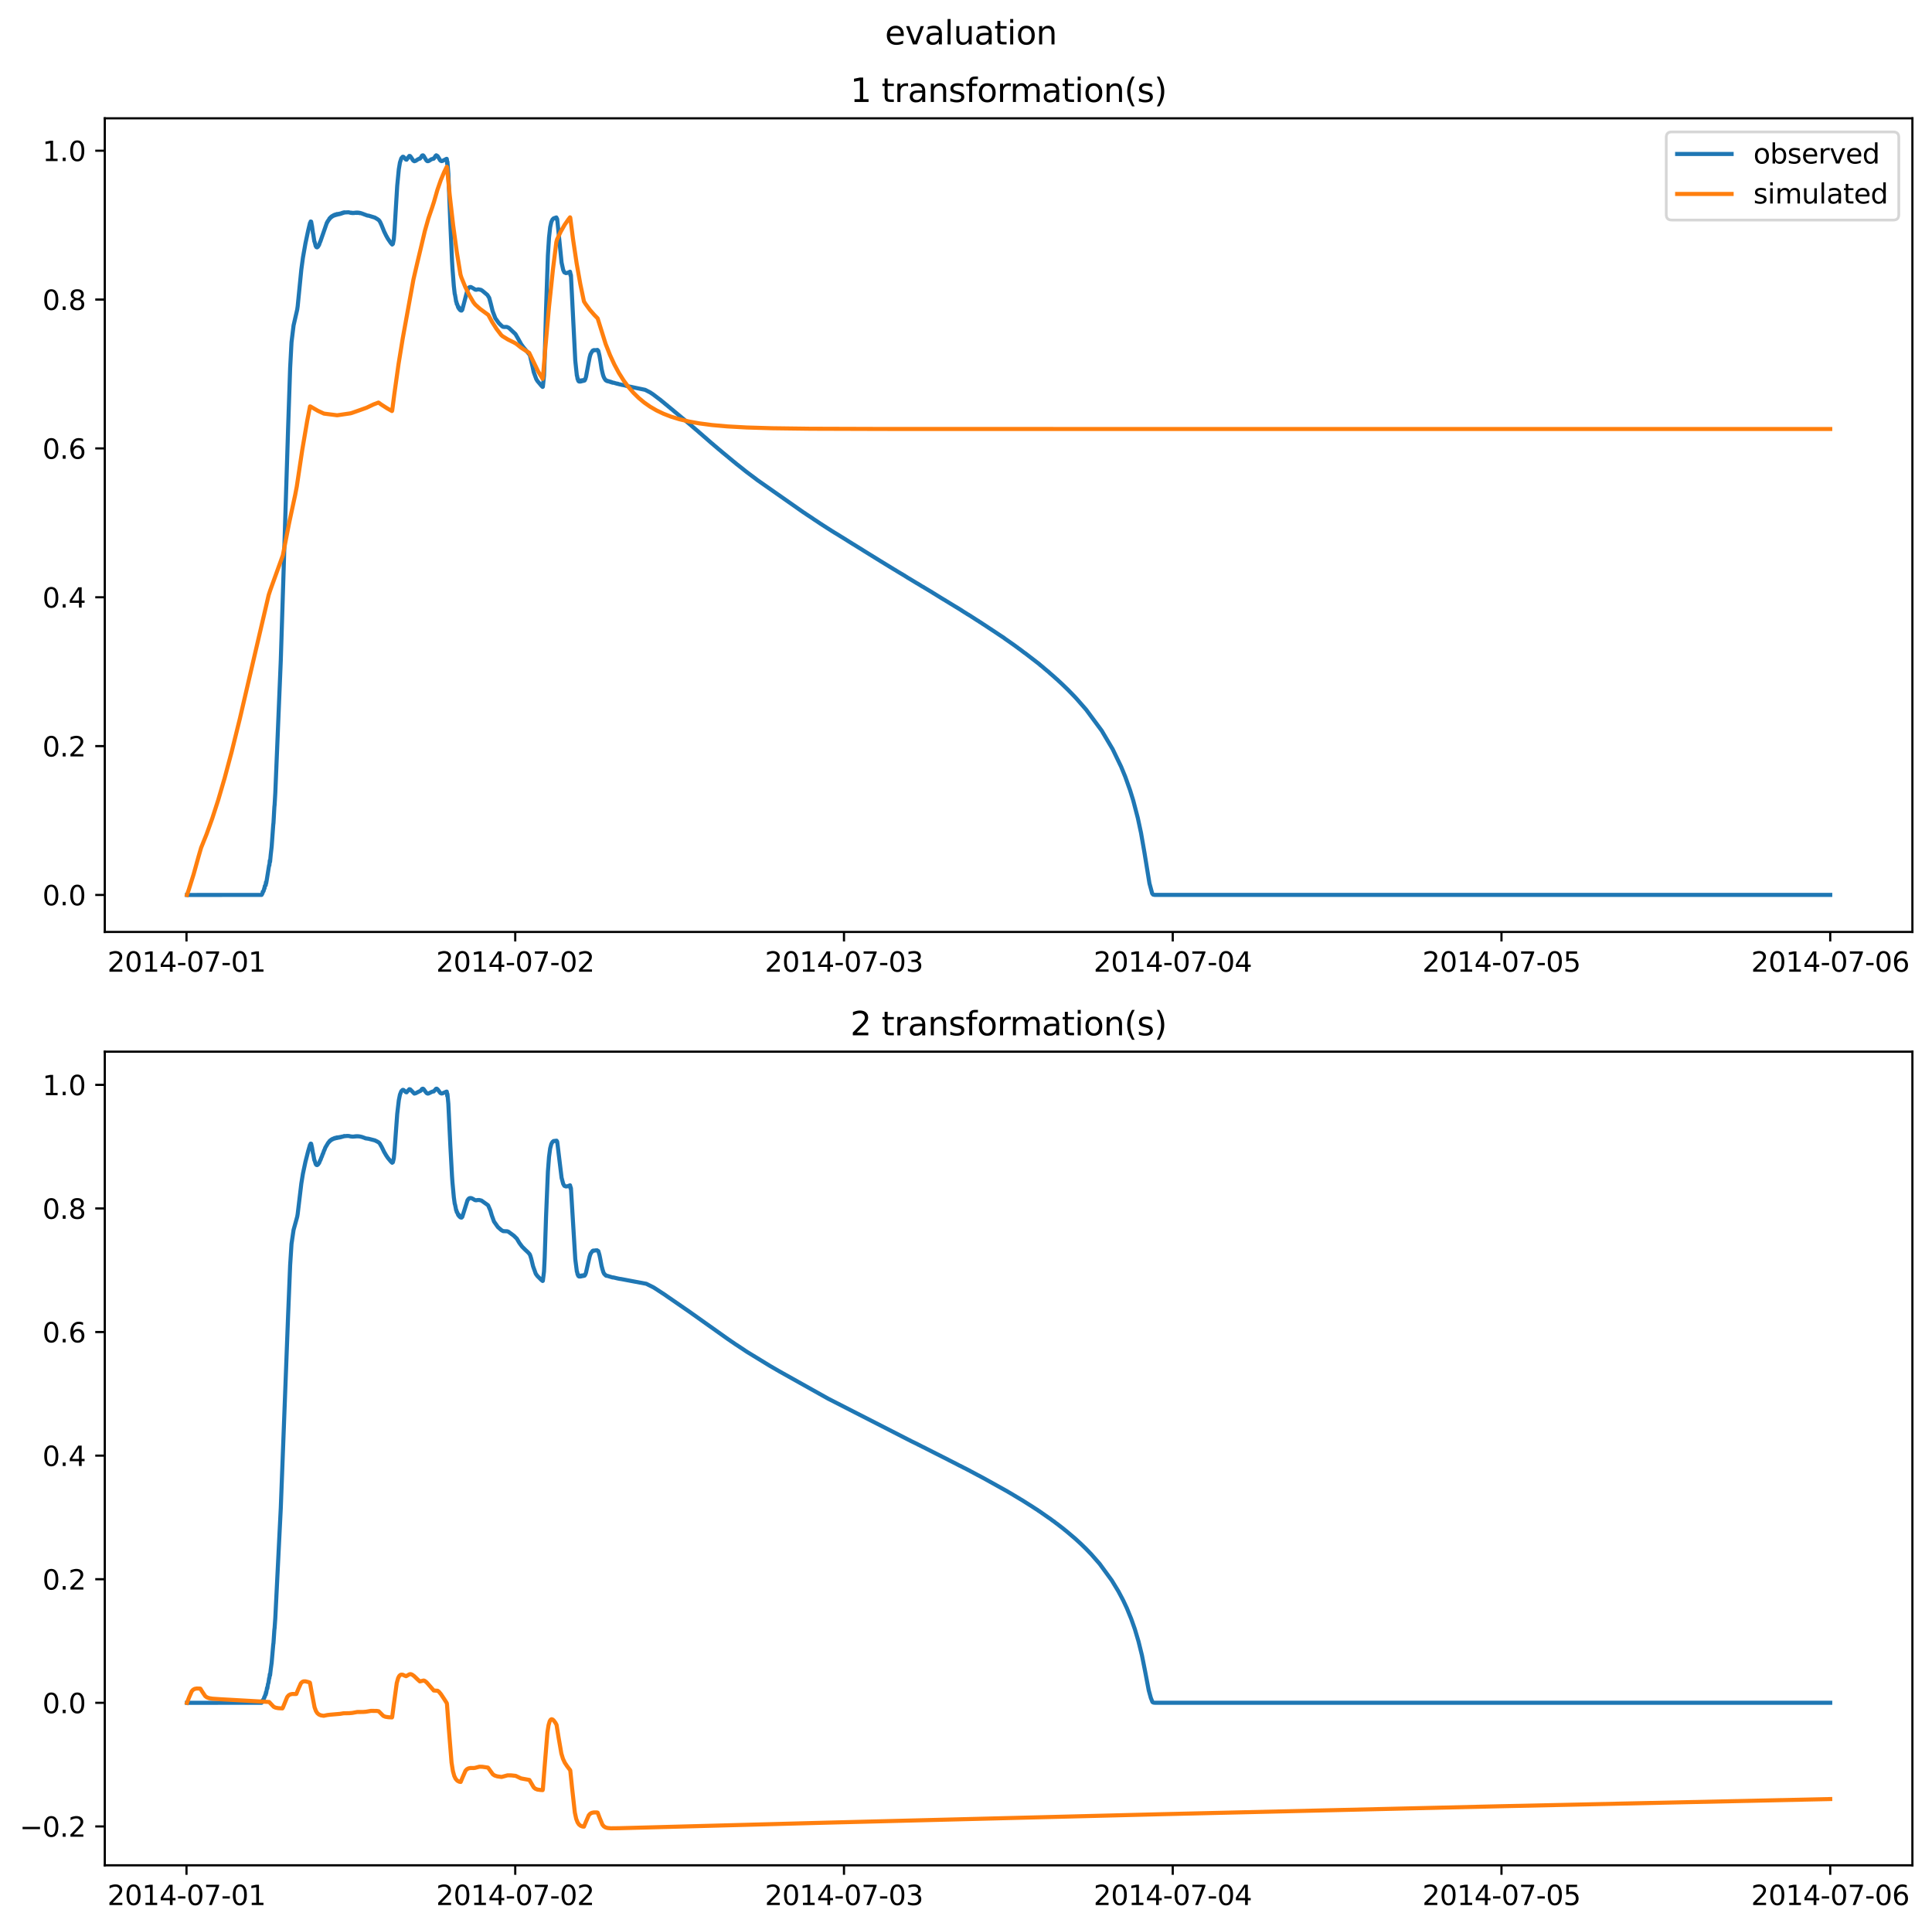 <?xml version="1.0" encoding="utf-8" standalone="no"?>
<!DOCTYPE svg PUBLIC "-//W3C//DTD SVG 1.1//EN"
  "http://www.w3.org/Graphics/SVG/1.1/DTD/svg11.dtd">
<svg xmlns:xlink="http://www.w3.org/1999/xlink" width="709.526pt" height="708.798pt" viewBox="0 0 709.526 708.798" xmlns="http://www.w3.org/2000/svg" version="1.1">
 <defs>
  <style type="text/css">*{stroke-linejoin: round; stroke-linecap: butt}</style>
 </defs>
 <g id="figure_1">
  <g id="patch_1">
   <path d="M -0 708.798 
L 709.526 708.798 
L 709.526 0 
L -0 0 
z
" style="fill: #ffffff"/>
  </g>
  <g id="axes_1">
   <g id="patch_2">
    <path d="M 38.483 342.2 
L 702.326 342.2 
L 702.326 43.44 
L 38.483 43.44 
z
" style="fill: #ffffff"/>
   </g>
   <g id="matplotlib.axis_1">
    <g id="xtick_1">
     <g id="line2d_1">
      <defs>
       <path id="mdac10c272f" d="M 0 0 
L 0 3.5 
" style="stroke: #000000; stroke-width: 0.8"/>
      </defs>
      <g>
       <use xlink:href="#mdac10c272f" x="68.49" y="342.2" style="stroke: #000000; stroke-width: 0.8"/>
      </g>
     </g>
     <g id="text_1">
      <!-- 2014-07-01 -->
      <g transform="translate(39.432 356.798) scale(0.1 -0.1)">
       <defs>
        <path id="DejaVuSans-32" d="M 1228 531 
L 3431 531 
L 3431 0 
L 469 0 
L 469 531 
Q 828 903 1448 1529 
Q 2069 2156 2228 2338 
Q 2531 2678 2651 2914 
Q 2772 3150 2772 3378 
Q 2772 3750 2511 3984 
Q 2250 4219 1831 4219 
Q 1534 4219 1204 4116 
Q 875 4013 500 3803 
L 500 4441 
Q 881 4594 1212 4672 
Q 1544 4750 1819 4750 
Q 2544 4750 2975 4387 
Q 3406 4025 3406 3419 
Q 3406 3131 3298 2873 
Q 3191 2616 2906 2266 
Q 2828 2175 2409 1742 
Q 1991 1309 1228 531 
z
" transform="scale(0.016)"/>
        <path id="DejaVuSans-30" d="M 2034 4250 
Q 1547 4250 1301 3770 
Q 1056 3291 1056 2328 
Q 1056 1369 1301 889 
Q 1547 409 2034 409 
Q 2525 409 2770 889 
Q 3016 1369 3016 2328 
Q 3016 3291 2770 3770 
Q 2525 4250 2034 4250 
z
M 2034 4750 
Q 2819 4750 3233 4129 
Q 3647 3509 3647 2328 
Q 3647 1150 3233 529 
Q 2819 -91 2034 -91 
Q 1250 -91 836 529 
Q 422 1150 422 2328 
Q 422 3509 836 4129 
Q 1250 4750 2034 4750 
z
" transform="scale(0.016)"/>
        <path id="DejaVuSans-31" d="M 794 531 
L 1825 531 
L 1825 4091 
L 703 3866 
L 703 4441 
L 1819 4666 
L 2450 4666 
L 2450 531 
L 3481 531 
L 3481 0 
L 794 0 
L 794 531 
z
" transform="scale(0.016)"/>
        <path id="DejaVuSans-34" d="M 2419 4116 
L 825 1625 
L 2419 1625 
L 2419 4116 
z
M 2253 4666 
L 3047 4666 
L 3047 1625 
L 3713 1625 
L 3713 1100 
L 3047 1100 
L 3047 0 
L 2419 0 
L 2419 1100 
L 313 1100 
L 313 1709 
L 2253 4666 
z
" transform="scale(0.016)"/>
        <path id="DejaVuSans-2d" d="M 313 2009 
L 1997 2009 
L 1997 1497 
L 313 1497 
L 313 2009 
z
" transform="scale(0.016)"/>
        <path id="DejaVuSans-37" d="M 525 4666 
L 3525 4666 
L 3525 4397 
L 1831 0 
L 1172 0 
L 2766 4134 
L 525 4134 
L 525 4666 
z
" transform="scale(0.016)"/>
       </defs>
       <use xlink:href="#DejaVuSans-32"/>
       <use xlink:href="#DejaVuSans-30" x="63.623"/>
       <use xlink:href="#DejaVuSans-31" x="127.246"/>
       <use xlink:href="#DejaVuSans-34" x="190.869"/>
       <use xlink:href="#DejaVuSans-2d" x="254.492"/>
       <use xlink:href="#DejaVuSans-30" x="290.576"/>
       <use xlink:href="#DejaVuSans-37" x="354.199"/>
       <use xlink:href="#DejaVuSans-2d" x="417.822"/>
       <use xlink:href="#DejaVuSans-30" x="453.906"/>
       <use xlink:href="#DejaVuSans-31" x="517.529"/>
      </g>
     </g>
    </g>
    <g id="xtick_2">
     <g id="line2d_2">
      <g>
       <use xlink:href="#mdac10c272f" x="189.222" y="342.2" style="stroke: #000000; stroke-width: 0.8"/>
      </g>
     </g>
     <g id="text_2">
      <!-- 2014-07-02 -->
      <g transform="translate(160.164 356.798) scale(0.1 -0.1)">
       <use xlink:href="#DejaVuSans-32"/>
       <use xlink:href="#DejaVuSans-30" x="63.623"/>
       <use xlink:href="#DejaVuSans-31" x="127.246"/>
       <use xlink:href="#DejaVuSans-34" x="190.869"/>
       <use xlink:href="#DejaVuSans-2d" x="254.492"/>
       <use xlink:href="#DejaVuSans-30" x="290.576"/>
       <use xlink:href="#DejaVuSans-37" x="354.199"/>
       <use xlink:href="#DejaVuSans-2d" x="417.822"/>
       <use xlink:href="#DejaVuSans-30" x="453.906"/>
       <use xlink:href="#DejaVuSans-32" x="517.529"/>
      </g>
     </g>
    </g>
    <g id="xtick_3">
     <g id="line2d_3">
      <g>
       <use xlink:href="#mdac10c272f" x="309.955" y="342.2" style="stroke: #000000; stroke-width: 0.8"/>
      </g>
     </g>
     <g id="text_3">
      <!-- 2014-07-03 -->
      <g transform="translate(280.897 356.798) scale(0.1 -0.1)">
       <defs>
        <path id="DejaVuSans-33" d="M 2597 2516 
Q 3050 2419 3304 2112 
Q 3559 1806 3559 1356 
Q 3559 666 3084 287 
Q 2609 -91 1734 -91 
Q 1441 -91 1130 -33 
Q 819 25 488 141 
L 488 750 
Q 750 597 1062 519 
Q 1375 441 1716 441 
Q 2309 441 2620 675 
Q 2931 909 2931 1356 
Q 2931 1769 2642 2001 
Q 2353 2234 1838 2234 
L 1294 2234 
L 1294 2753 
L 1863 2753 
Q 2328 2753 2575 2939 
Q 2822 3125 2822 3475 
Q 2822 3834 2567 4026 
Q 2313 4219 1838 4219 
Q 1578 4219 1281 4162 
Q 984 4106 628 3988 
L 628 4550 
Q 988 4650 1302 4700 
Q 1616 4750 1894 4750 
Q 2613 4750 3031 4423 
Q 3450 4097 3450 3541 
Q 3450 3153 3228 2886 
Q 3006 2619 2597 2516 
z
" transform="scale(0.016)"/>
       </defs>
       <use xlink:href="#DejaVuSans-32"/>
       <use xlink:href="#DejaVuSans-30" x="63.623"/>
       <use xlink:href="#DejaVuSans-31" x="127.246"/>
       <use xlink:href="#DejaVuSans-34" x="190.869"/>
       <use xlink:href="#DejaVuSans-2d" x="254.492"/>
       <use xlink:href="#DejaVuSans-30" x="290.576"/>
       <use xlink:href="#DejaVuSans-37" x="354.199"/>
       <use xlink:href="#DejaVuSans-2d" x="417.822"/>
       <use xlink:href="#DejaVuSans-30" x="453.906"/>
       <use xlink:href="#DejaVuSans-33" x="517.529"/>
      </g>
     </g>
    </g>
    <g id="xtick_4">
     <g id="line2d_4">
      <g>
       <use xlink:href="#mdac10c272f" x="430.687" y="342.2" style="stroke: #000000; stroke-width: 0.8"/>
      </g>
     </g>
     <g id="text_4">
      <!-- 2014-07-04 -->
      <g transform="translate(401.629 356.798) scale(0.1 -0.1)">
       <use xlink:href="#DejaVuSans-32"/>
       <use xlink:href="#DejaVuSans-30" x="63.623"/>
       <use xlink:href="#DejaVuSans-31" x="127.246"/>
       <use xlink:href="#DejaVuSans-34" x="190.869"/>
       <use xlink:href="#DejaVuSans-2d" x="254.492"/>
       <use xlink:href="#DejaVuSans-30" x="290.576"/>
       <use xlink:href="#DejaVuSans-37" x="354.199"/>
       <use xlink:href="#DejaVuSans-2d" x="417.822"/>
       <use xlink:href="#DejaVuSans-30" x="453.906"/>
       <use xlink:href="#DejaVuSans-34" x="517.529"/>
      </g>
     </g>
    </g>
    <g id="xtick_5">
     <g id="line2d_5">
      <g>
       <use xlink:href="#mdac10c272f" x="551.419" y="342.2" style="stroke: #000000; stroke-width: 0.8"/>
      </g>
     </g>
     <g id="text_5">
      <!-- 2014-07-05 -->
      <g transform="translate(522.362 356.798) scale(0.1 -0.1)">
       <defs>
        <path id="DejaVuSans-35" d="M 691 4666 
L 3169 4666 
L 3169 4134 
L 1269 4134 
L 1269 2991 
Q 1406 3038 1543 3061 
Q 1681 3084 1819 3084 
Q 2600 3084 3056 2656 
Q 3513 2228 3513 1497 
Q 3513 744 3044 326 
Q 2575 -91 1722 -91 
Q 1428 -91 1123 -41 
Q 819 9 494 109 
L 494 744 
Q 775 591 1075 516 
Q 1375 441 1709 441 
Q 2250 441 2565 725 
Q 2881 1009 2881 1497 
Q 2881 1984 2565 2268 
Q 2250 2553 1709 2553 
Q 1456 2553 1204 2497 
Q 953 2441 691 2322 
L 691 4666 
z
" transform="scale(0.016)"/>
       </defs>
       <use xlink:href="#DejaVuSans-32"/>
       <use xlink:href="#DejaVuSans-30" x="63.623"/>
       <use xlink:href="#DejaVuSans-31" x="127.246"/>
       <use xlink:href="#DejaVuSans-34" x="190.869"/>
       <use xlink:href="#DejaVuSans-2d" x="254.492"/>
       <use xlink:href="#DejaVuSans-30" x="290.576"/>
       <use xlink:href="#DejaVuSans-37" x="354.199"/>
       <use xlink:href="#DejaVuSans-2d" x="417.822"/>
       <use xlink:href="#DejaVuSans-30" x="453.906"/>
       <use xlink:href="#DejaVuSans-35" x="517.529"/>
      </g>
     </g>
    </g>
    <g id="xtick_6">
     <g id="line2d_6">
      <g>
       <use xlink:href="#mdac10c272f" x="672.152" y="342.2" style="stroke: #000000; stroke-width: 0.8"/>
      </g>
     </g>
     <g id="text_6">
      <!-- 2014-07-06 -->
      <g transform="translate(643.094 356.798) scale(0.1 -0.1)">
       <defs>
        <path id="DejaVuSans-36" d="M 2113 2584 
Q 1688 2584 1439 2293 
Q 1191 2003 1191 1497 
Q 1191 994 1439 701 
Q 1688 409 2113 409 
Q 2538 409 2786 701 
Q 3034 994 3034 1497 
Q 3034 2003 2786 2293 
Q 2538 2584 2113 2584 
z
M 3366 4563 
L 3366 3988 
Q 3128 4100 2886 4159 
Q 2644 4219 2406 4219 
Q 1781 4219 1451 3797 
Q 1122 3375 1075 2522 
Q 1259 2794 1537 2939 
Q 1816 3084 2150 3084 
Q 2853 3084 3261 2657 
Q 3669 2231 3669 1497 
Q 3669 778 3244 343 
Q 2819 -91 2113 -91 
Q 1303 -91 875 529 
Q 447 1150 447 2328 
Q 447 3434 972 4092 
Q 1497 4750 2381 4750 
Q 2619 4750 2861 4703 
Q 3103 4656 3366 4563 
z
" transform="scale(0.016)"/>
       </defs>
       <use xlink:href="#DejaVuSans-32"/>
       <use xlink:href="#DejaVuSans-30" x="63.623"/>
       <use xlink:href="#DejaVuSans-31" x="127.246"/>
       <use xlink:href="#DejaVuSans-34" x="190.869"/>
       <use xlink:href="#DejaVuSans-2d" x="254.492"/>
       <use xlink:href="#DejaVuSans-30" x="290.576"/>
       <use xlink:href="#DejaVuSans-37" x="354.199"/>
       <use xlink:href="#DejaVuSans-2d" x="417.822"/>
       <use xlink:href="#DejaVuSans-30" x="453.906"/>
       <use xlink:href="#DejaVuSans-36" x="517.529"/>
      </g>
     </g>
    </g>
   </g>
   <g id="matplotlib.axis_2">
    <g id="ytick_1">
     <g id="line2d_7">
      <defs>
       <path id="mcbc7b5a4f6" d="M 0 0 
L -3.5 0 
" style="stroke: #000000; stroke-width: 0.8"/>
      </defs>
      <g>
       <use xlink:href="#mcbc7b5a4f6" x="38.483" y="328.62" style="stroke: #000000; stroke-width: 0.8"/>
      </g>
     </g>
     <g id="text_7">
      <!-- 0.0 -->
      <g transform="translate(15.58 332.419) scale(0.1 -0.1)">
       <defs>
        <path id="DejaVuSans-2e" d="M 684 794 
L 1344 794 
L 1344 0 
L 684 0 
L 684 794 
z
" transform="scale(0.016)"/>
       </defs>
       <use xlink:href="#DejaVuSans-30"/>
       <use xlink:href="#DejaVuSans-2e" x="63.623"/>
       <use xlink:href="#DejaVuSans-30" x="95.41"/>
      </g>
     </g>
    </g>
    <g id="ytick_2">
     <g id="line2d_8">
      <g>
       <use xlink:href="#mcbc7b5a4f6" x="38.483" y="273.964" style="stroke: #000000; stroke-width: 0.8"/>
      </g>
     </g>
     <g id="text_8">
      <!-- 0.2 -->
      <g transform="translate(15.58 277.763) scale(0.1 -0.1)">
       <use xlink:href="#DejaVuSans-30"/>
       <use xlink:href="#DejaVuSans-2e" x="63.623"/>
       <use xlink:href="#DejaVuSans-32" x="95.41"/>
      </g>
     </g>
    </g>
    <g id="ytick_3">
     <g id="line2d_9">
      <g>
       <use xlink:href="#mcbc7b5a4f6" x="38.483" y="219.308" style="stroke: #000000; stroke-width: 0.8"/>
      </g>
     </g>
     <g id="text_9">
      <!-- 0.4 -->
      <g transform="translate(15.58 223.108) scale(0.1 -0.1)">
       <use xlink:href="#DejaVuSans-30"/>
       <use xlink:href="#DejaVuSans-2e" x="63.623"/>
       <use xlink:href="#DejaVuSans-34" x="95.41"/>
      </g>
     </g>
    </g>
    <g id="ytick_4">
     <g id="line2d_10">
      <g>
       <use xlink:href="#mcbc7b5a4f6" x="38.483" y="164.653" style="stroke: #000000; stroke-width: 0.8"/>
      </g>
     </g>
     <g id="text_10">
      <!-- 0.6 -->
      <g transform="translate(15.58 168.452) scale(0.1 -0.1)">
       <use xlink:href="#DejaVuSans-30"/>
       <use xlink:href="#DejaVuSans-2e" x="63.623"/>
       <use xlink:href="#DejaVuSans-36" x="95.41"/>
      </g>
     </g>
    </g>
    <g id="ytick_5">
     <g id="line2d_11">
      <g>
       <use xlink:href="#mcbc7b5a4f6" x="38.483" y="109.997" style="stroke: #000000; stroke-width: 0.8"/>
      </g>
     </g>
     <g id="text_11">
      <!-- 0.8 -->
      <g transform="translate(15.58 113.796) scale(0.1 -0.1)">
       <defs>
        <path id="DejaVuSans-38" d="M 2034 2216 
Q 1584 2216 1326 1975 
Q 1069 1734 1069 1313 
Q 1069 891 1326 650 
Q 1584 409 2034 409 
Q 2484 409 2743 651 
Q 3003 894 3003 1313 
Q 3003 1734 2745 1975 
Q 2488 2216 2034 2216 
z
M 1403 2484 
Q 997 2584 770 2862 
Q 544 3141 544 3541 
Q 544 4100 942 4425 
Q 1341 4750 2034 4750 
Q 2731 4750 3128 4425 
Q 3525 4100 3525 3541 
Q 3525 3141 3298 2862 
Q 3072 2584 2669 2484 
Q 3125 2378 3379 2068 
Q 3634 1759 3634 1313 
Q 3634 634 3220 271 
Q 2806 -91 2034 -91 
Q 1263 -91 848 271 
Q 434 634 434 1313 
Q 434 1759 690 2068 
Q 947 2378 1403 2484 
z
M 1172 3481 
Q 1172 3119 1398 2916 
Q 1625 2713 2034 2713 
Q 2441 2713 2670 2916 
Q 2900 3119 2900 3481 
Q 2900 3844 2670 4047 
Q 2441 4250 2034 4250 
Q 1625 4250 1398 4047 
Q 1172 3844 1172 3481 
z
" transform="scale(0.016)"/>
       </defs>
       <use xlink:href="#DejaVuSans-30"/>
       <use xlink:href="#DejaVuSans-2e" x="63.623"/>
       <use xlink:href="#DejaVuSans-38" x="95.41"/>
      </g>
     </g>
    </g>
    <g id="ytick_6">
     <g id="line2d_12">
      <g>
       <use xlink:href="#mcbc7b5a4f6" x="38.483" y="55.341" style="stroke: #000000; stroke-width: 0.8"/>
      </g>
     </g>
     <g id="text_12">
      <!-- 1.0 -->
      <g transform="translate(15.58 59.14) scale(0.1 -0.1)">
       <use xlink:href="#DejaVuSans-31"/>
       <use xlink:href="#DejaVuSans-2e" x="63.623"/>
       <use xlink:href="#DejaVuSans-30" x="95.41"/>
      </g>
     </g>
    </g>
   </g>
   <g id="line2d_13">
    <path d="M 68.658 328.62 
L 96.074 328.602 
L 96.409 328.011 
L 96.493 327.4 
L 96.577 327.543 
L 96.828 327.11 
L 97.08 326.062 
L 97.164 326.162 
L 97.248 325.366 
L 97.331 325.375 
L 97.415 325.226 
L 97.499 324.815 
L 97.583 325.046 
L 97.667 323.952 
L 97.751 324.339 
L 97.918 323.402 
L 98.841 317.656 
L 98.924 317.76 
L 99.092 315.951 
L 99.176 316.475 
L 99.428 313.815 
L 99.763 310.918 
L 100.35 302.836 
L 100.434 302.191 
L 100.769 296.246 
L 100.853 295.504 
L 101.104 291.162 
L 103.117 242.473 
L 105.799 157.451 
L 106.554 135.112 
L 107.057 125.674 
L 107.812 119.491 
L 109.153 113.652 
L 109.321 112.472 
L 110.662 98.971 
L 111.249 94.619 
L 112.171 89.39 
L 113.178 84.635 
L 113.848 81.87 
L 113.932 81.942 
L 114.1 81.33 
L 114.184 81.642 
L 114.268 81.378 
L 114.603 83.152 
L 114.938 85.615 
L 115.022 85.867 
L 115.441 88.641 
L 115.525 88.74 
L 115.777 89.687 
L 115.944 90.376 
L 116.028 90.29 
L 116.196 90.75 
L 116.28 90.57 
L 116.447 90.834 
L 116.531 90.585 
L 116.699 90.671 
L 116.783 90.388 
L 116.867 90.442 
L 117.202 89.862 
L 117.537 88.866 
L 117.621 88.779 
L 120.053 81.768 
L 120.136 81.745 
L 120.304 81.312 
L 120.388 81.297 
L 120.556 80.917 
L 120.64 80.894 
L 120.807 80.585 
L 120.891 80.553 
L 120.975 80.246 
L 121.059 80.284 
L 121.143 80.251 
L 121.226 79.969 
L 121.31 80.029 
L 121.394 79.987 
L 121.478 79.722 
L 121.562 79.816 
L 121.646 79.764 
L 121.729 79.509 
L 121.813 79.635 
L 121.897 79.565 
L 121.981 79.329 
L 122.065 79.476 
L 122.484 79.047 
L 122.568 79.212 
L 122.736 78.93 
L 122.819 79.116 
L 122.987 78.829 
L 123.071 79.025 
L 123.239 78.751 
L 123.322 78.945 
L 123.49 78.686 
L 123.574 78.88 
L 123.742 78.585 
L 123.826 78.82 
L 123.993 78.58 
L 124.077 78.759 
L 124.245 78.544 
L 124.329 78.622 
L 124.496 78.497 
L 124.58 78.648 
L 124.748 78.445 
L 124.832 78.577 
L 124.999 78.387 
L 125.083 78.51 
L 125.251 78.328 
L 125.335 78.424 
L 125.502 78.249 
L 125.586 78.339 
L 125.67 78.159 
L 125.754 78.201 
L 125.838 78.251 
L 125.922 78.091 
L 126.005 78.135 
L 126.089 78.168 
L 126.173 78.022 
L 126.257 78.083 
L 126.341 78.097 
L 126.425 77.96 
L 126.592 78.039 
L 126.76 78.002 
L 127.934 77.952 
L 128.101 77.954 
L 128.772 78.149 
L 128.856 78.072 
L 129.024 78.182 
L 129.108 78.112 
L 129.275 78.218 
L 129.359 78.153 
L 129.527 78.236 
L 129.611 78.153 
L 129.778 78.234 
L 129.862 78.155 
L 130.03 78.219 
L 130.114 78.141 
L 130.281 78.186 
L 130.365 78.101 
L 130.533 78.164 
L 130.617 78.079 
L 130.784 78.134 
L 130.868 78.061 
L 130.952 78.187 
L 131.036 78.116 
L 131.12 78.053 
L 131.204 78.174 
L 131.287 78.11 
L 131.371 78.059 
L 131.455 78.184 
L 131.539 78.118 
L 131.623 78.077 
L 131.79 78.141 
L 131.874 78.106 
L 131.958 78.23 
L 132.042 78.168 
L 132.126 78.157 
L 132.21 78.28 
L 132.294 78.222 
L 132.377 78.221 
L 132.545 78.285 
L 132.629 78.284 
L 132.797 78.363 
L 133.132 78.469 
L 133.3 78.538 
L 134.976 79.167 
L 135.312 79.174 
L 137.743 79.923 
L 138.079 80.166 
L 138.498 80.372 
L 138.833 80.645 
L 139.001 80.727 
L 139.169 80.89 
L 139.42 81.202 
L 139.755 81.824 
L 140.175 82.777 
L 141.097 85.062 
L 141.265 85.391 
L 141.768 86.43 
L 142.355 87.497 
L 142.522 87.765 
L 143.528 89.229 
L 144.031 89.791 
L 144.199 89.593 
L 144.283 89.56 
L 144.618 87.894 
L 144.87 84.98 
L 145.289 77.936 
L 145.876 68.242 
L 146.463 62.174 
L 146.882 59.666 
L 147.385 58.131 
L 147.888 57.562 
L 148.14 57.572 
L 148.559 57.972 
L 149.062 58.571 
L 149.146 58.532 
L 149.313 58.642 
L 150.32 57.256 
L 150.571 57.285 
L 150.906 57.669 
L 151.745 58.952 
L 152.164 59.203 
L 152.667 59.053 
L 153.589 58.439 
L 154.092 58.278 
L 154.176 58.139 
L 154.26 58.216 
L 154.596 57.781 
L 154.931 57.225 
L 155.099 57.079 
L 155.35 57.039 
L 155.602 57.255 
L 156.105 58.117 
L 156.608 58.915 
L 156.943 59.177 
L 157.278 59.18 
L 157.698 58.956 
L 158.452 58.458 
L 158.955 58.346 
L 159.123 58.274 
L 159.207 58.152 
L 159.291 58.254 
L 159.626 57.8 
L 159.961 57.224 
L 160.045 57.21 
L 160.213 57.02 
L 160.716 57.324 
L 161.722 58.953 
L 162.141 59.163 
L 162.477 59.099 
L 163.986 58.321 
L 164.07 58.328 
L 164.153 58.869 
L 164.237 60.231 
L 164.321 59.401 
L 164.657 63.712 
L 165.243 78.434 
L 165.411 82.628 
L 165.998 95.639 
L 166.166 98.476 
L 166.669 105.024 
L 167.004 107.98 
L 167.088 108.168 
L 167.339 109.614 
L 167.507 110.754 
L 167.591 110.696 
L 167.759 111.657 
L 167.843 111.514 
L 168.262 112.88 
L 168.346 112.579 
L 168.513 113.301 
L 168.597 112.965 
L 168.765 113.618 
L 168.849 113.293 
L 169.016 113.89 
L 169.1 113.613 
L 169.268 114.023 
L 169.352 113.793 
L 169.519 114.039 
L 169.687 113.783 
L 169.771 113.736 
L 171.699 106.349 
L 171.783 106.334 
L 171.951 105.902 
L 172.035 105.921 
L 172.202 105.604 
L 172.286 105.623 
L 172.454 105.444 
L 172.538 105.468 
L 172.705 105.381 
L 172.957 105.394 
L 174.047 106.019 
L 174.382 106.284 
L 174.466 106.244 
L 174.634 106.382 
L 174.718 106.329 
L 174.885 106.397 
L 175.137 106.354 
L 175.472 106.269 
L 175.64 106.239 
L 176.646 106.437 
L 176.981 106.659 
L 177.149 106.757 
L 178.994 108.301 
L 179.664 109.36 
L 180.251 111.547 
L 180.922 114.252 
L 181.928 116.879 
L 183.186 118.619 
L 183.772 119.202 
L 184.359 119.758 
L 184.695 120 
L 185.198 120.062 
L 186.12 120.041 
L 186.875 120.386 
L 189.306 122.673 
L 190.48 124.717 
L 191.402 126.395 
L 192.157 127.422 
L 194.588 130.367 
L 195.594 134.669 
L 196.013 136.632 
L 196.936 139.175 
L 197.355 139.874 
L 198.864 141.677 
L 199.032 141.83 
L 199.283 142.075 
L 199.367 141.991 
L 199.786 137.918 
L 200.038 131.765 
L 200.541 113.462 
L 201.212 93.833 
L 201.631 87.177 
L 202.05 83.43 
L 202.469 81.52 
L 202.888 80.622 
L 203.308 80.191 
L 204.314 79.833 
L 204.398 80.026 
L 204.481 80.584 
L 204.565 80.301 
L 204.649 80.634 
L 206.242 96.423 
L 206.829 99.095 
L 207.248 99.992 
L 207.835 100.284 
L 208.422 100.183 
L 209.177 99.856 
L 209.344 99.763 
L 209.428 100.128 
L 209.512 101.118 
L 209.596 100.726 
L 209.68 101.124 
L 211.273 132.435 
L 211.86 137.964 
L 211.943 138.018 
L 212.111 139.165 
L 212.195 138.985 
L 212.363 139.816 
L 212.446 139.506 
L 212.614 140.072 
L 212.698 139.744 
L 212.866 140.119 
L 212.949 139.824 
L 213.033 139.86 
L 213.117 140.111 
L 213.285 139.744 
L 213.369 140.067 
L 213.536 139.668 
L 213.62 140.004 
L 213.788 139.626 
L 213.872 139.928 
L 214.039 139.599 
L 214.123 139.865 
L 214.207 139.772 
L 214.291 139.615 
L 214.375 139.84 
L 214.542 139.48 
L 214.71 139.697 
L 214.794 139.228 
L 214.878 139.34 
L 214.962 139.229 
L 215.129 138.617 
L 215.213 138.388 
L 215.549 136.528 
L 216.219 132.918 
L 216.555 131.201 
L 216.89 129.993 
L 216.974 129.927 
L 217.225 129.395 
L 217.645 128.76 
L 217.812 128.788 
L 217.896 128.62 
L 218.064 128.678 
L 218.148 128.543 
L 218.315 128.612 
L 218.483 128.57 
L 219.07 128.565 
L 219.238 128.496 
L 219.321 128.566 
L 219.405 128.49 
L 219.489 128.569 
L 219.573 128.873 
L 219.657 128.743 
L 219.741 128.87 
L 220.16 130.636 
L 220.495 132.586 
L 220.914 135.341 
L 221.25 136.869 
L 221.501 137.821 
L 221.753 138.503 
L 222.004 138.98 
L 222.424 139.613 
L 222.591 139.599 
L 222.675 139.784 
L 222.759 139.706 
L 222.843 139.738 
L 222.927 139.908 
L 223.011 139.841 
L 223.094 139.842 
L 223.178 139.997 
L 223.262 139.952 
L 223.346 139.92 
L 223.514 140.038 
L 223.597 139.986 
L 223.765 140.132 
L 223.849 140.062 
L 224.017 140.218 
L 224.1 140.138 
L 224.268 140.301 
L 224.352 140.213 
L 224.52 140.38 
L 224.604 140.29 
L 224.771 140.457 
L 224.939 140.439 
L 225.023 140.529 
L 225.19 140.498 
L 225.358 140.528 
L 226.616 140.894 
L 226.7 140.853 
L 226.867 140.963 
L 226.951 140.912 
L 227.119 141.029 
L 227.286 141.051 
L 227.622 141.145 
L 227.79 141.158 
L 228.125 141.257 
L 228.376 141.319 
L 228.712 141.364 
L 229.55 141.545 
L 229.969 141.671 
L 230.221 141.728 
L 230.556 141.774 
L 231.227 141.96 
L 231.562 142.01 
L 233.155 142.356 
L 236.928 143.144 
L 238.773 144.09 
L 239.276 144.432 
L 239.779 144.758 
L 242.043 146.478 
L 242.378 146.721 
L 243.133 147.342 
L 243.719 147.808 
L 244.642 148.585 
L 244.977 148.83 
L 245.48 149.285 
L 245.816 149.535 
L 246.319 149.972 
L 247.073 150.574 
L 247.576 151.016 
L 248.75 151.978 
L 250.343 153.319 
L 251.852 154.561 
L 253.026 155.536 
L 255.625 157.771 
L 256.128 158.188 
L 256.883 158.857 
L 257.805 159.642 
L 258.559 160.316 
L 259.23 160.879 
L 259.901 161.475 
L 261.242 162.651 
L 261.745 163.058 
L 262.249 163.505 
L 263.171 164.271 
L 263.925 164.929 
L 264.428 165.328 
L 265.183 165.98 
L 265.854 166.529 
L 266.944 167.43 
L 269.291 169.38 
L 269.962 169.915 
L 270.633 170.486 
L 270.884 170.666 
L 272.561 171.996 
L 273.148 172.467 
L 273.986 173.14 
L 274.657 173.649 
L 277.675 175.911 
L 278.095 176.246 
L 295.198 188.219 
L 295.534 188.405 
L 295.953 188.718 
L 298.384 190.323 
L 298.971 190.739 
L 299.81 191.274 
L 301.487 192.402 
L 301.738 192.537 
L 302.241 192.899 
L 302.493 193.025 
L 302.828 193.271 
L 303.247 193.513 
L 303.499 193.696 
L 305.176 194.757 
L 305.595 195.043 
L 305.93 195.22 
L 306.349 195.511 
L 306.601 195.649 
L 307.942 196.461 
L 308.781 196.992 
L 309.871 197.657 
L 313.224 199.758 
L 313.56 199.947 
L 314.901 200.785 
L 316.327 201.661 
L 317.165 202.195 
L 317.752 202.563 
L 323.285 205.984 
L 328.4 209.112 
L 328.819 209.345 
L 329.322 209.669 
L 332.424 211.526 
L 332.676 211.712 
L 332.927 211.837 
L 333.43 212.19 
L 333.682 212.312 
L 336.868 214.244 
L 337.119 214.348 
L 337.371 214.548 
L 337.622 214.671 
L 338.629 215.31 
L 338.796 215.407 
L 339.048 215.51 
L 339.299 215.689 
L 342.401 217.548 
L 342.653 217.728 
L 343.24 218.071 
L 343.659 218.337 
L 346.51 220.097 
L 346.761 220.228 
L 347.6 220.75 
L 348.019 220.991 
L 348.438 221.256 
L 348.857 221.519 
L 352.882 223.961 
L 353.133 224.164 
L 353.217 224.158 
L 353.469 224.367 
L 353.72 224.516 
L 354.391 224.942 
L 354.642 225.079 
L 355.397 225.584 
L 355.648 225.686 
L 355.9 225.887 
L 356.152 226.008 
L 356.487 226.225 
L 356.906 226.513 
L 357.325 226.766 
L 359.002 227.86 
L 359.254 227.976 
L 359.673 228.29 
L 360.176 228.587 
L 361.098 229.212 
L 361.266 229.304 
L 368.812 234.304 
L 369.063 234.523 
L 369.482 234.806 
L 370.74 235.683 
L 372.836 237.164 
L 373.255 237.488 
L 373.507 237.643 
L 374.01 238.047 
L 374.345 238.268 
L 374.848 238.641 
L 376.274 239.733 
L 376.525 239.876 
L 376.86 240.143 
L 381.723 243.894 
L 381.975 244.16 
L 382.059 244.174 
L 382.31 244.423 
L 382.562 244.602 
L 382.897 244.882 
L 383.903 245.754 
L 384.155 245.938 
L 384.49 246.261 
L 384.742 246.422 
L 385.077 246.719 
L 385.915 247.479 
L 386.167 247.673 
L 386.586 248.05 
L 386.754 248.184 
L 388.011 249.321 
L 388.263 249.52 
L 388.85 250.09 
L 389.185 250.383 
L 390.275 251.409 
L 392.204 253.274 
L 393.042 254.131 
L 394.719 255.859 
L 395.473 256.68 
L 398.911 260.607 
L 404.612 268.306 
L 408.637 275.113 
L 411.739 281.539 
L 413.248 285.209 
L 415.009 290.143 
L 416.182 293.933 
L 417.859 300.353 
L 419.033 305.811 
L 420.291 313.017 
L 422.135 324.352 
L 423.141 328.083 
L 423.477 328.479 
L 423.98 328.593 
L 672.152 328.593 
L 672.152 328.593 
" clip-path="url(#p043472b4a9)" style="fill: none; stroke: #1f77b4; stroke-width: 1.5; stroke-linecap: square"/>
   </g>
   <g id="line2d_14">
    <path d="M 68.658 328.62 
L 69.328 326.697 
L 71.089 321.098 
L 72.933 314.47 
L 73.856 311.295 
L 75.868 306.3 
L 77.964 300.476 
L 80.144 293.739 
L 82.491 285.725 
L 85.091 276.007 
L 88.109 263.795 
L 92.301 245.794 
L 98.673 218.482 
L 99.26 216.696 
L 102.362 208.096 
L 103.871 203.92 
L 106.135 192.282 
L 108.399 181.75 
L 108.985 178.703 
L 110.998 165.24 
L 112.842 154.4 
L 113.848 149.22 
L 114.016 149.266 
L 116.783 150.863 
L 118.963 151.868 
L 123.826 152.484 
L 124.412 152.401 
L 128.688 151.774 
L 129.275 151.607 
L 132.126 150.604 
L 134.641 149.704 
L 137.156 148.513 
L 139.001 147.808 
L 140.007 148.535 
L 142.271 149.991 
L 143.948 150.93 
L 144.031 150.765 
L 144.786 144.924 
L 146.379 133.596 
L 147.888 124.335 
L 151.829 102.652 
L 153.254 96.506 
L 154.679 90.533 
L 156.021 84.841 
L 157.362 80.109 
L 158.704 76.196 
L 159.374 74.126 
L 160.632 69.735 
L 161.89 66.102 
L 163.147 63.109 
L 164.07 61.229 
L 164.153 61.385 
L 165.16 71.676 
L 166.417 82.709 
L 167.759 92.526 
L 169.1 100.764 
L 169.436 101.874 
L 170.861 105.341 
L 172.37 108.421 
L 173.879 111.001 
L 174.55 111.849 
L 176.311 113.429 
L 178.155 114.779 
L 179.329 115.637 
L 180.754 118.266 
L 182.347 120.759 
L 184.024 122.965 
L 184.527 123.431 
L 186.539 124.664 
L 188.719 125.74 
L 189.558 126.216 
L 191.402 127.675 
L 193.414 128.987 
L 194.337 129.547 
L 197.606 136.328 
L 199.283 139.118 
L 199.367 138.899 
L 200.122 129.567 
L 201.631 112.61 
L 203.056 99.042 
L 204.314 88.906 
L 204.565 87.954 
L 205.907 85.104 
L 207.332 82.601 
L 208.757 80.55 
L 209.344 79.796 
L 209.428 79.926 
L 210.434 87.717 
L 211.776 96.714 
L 213.117 104.296 
L 214.459 110.679 
L 215.046 111.618 
L 216.639 113.794 
L 218.315 115.7 
L 219.489 116.9 
L 222.424 126.307 
L 224.017 130.354 
L 225.61 133.816 
L 227.286 136.934 
L 229.047 139.728 
L 230.808 142.113 
L 232.652 144.245 
L 234.581 146.14 
L 236.593 147.814 
L 238.773 149.339 
L 241.12 150.705 
L 243.636 151.908 
L 246.402 152.982 
L 249.505 153.939 
L 252.942 154.762 
L 256.883 155.473 
L 261.494 156.075 
L 267.111 156.574 
L 274.154 156.963 
L 283.544 157.246 
L 297.63 157.428 
L 324.543 157.512 
L 451.899 157.525 
L 672.152 157.525 
L 672.152 157.525 
" clip-path="url(#p043472b4a9)" style="fill: none; stroke: #ff7f0e; stroke-width: 1.5; stroke-linecap: square"/>
   </g>
   <g id="patch_3">
    <path d="M 38.483 342.2 
L 38.483 43.44 
" style="fill: none; stroke: #000000; stroke-width: 0.8; stroke-linejoin: miter; stroke-linecap: square"/>
   </g>
   <g id="patch_4">
    <path d="M 702.326 342.2 
L 702.326 43.44 
" style="fill: none; stroke: #000000; stroke-width: 0.8; stroke-linejoin: miter; stroke-linecap: square"/>
   </g>
   <g id="patch_5">
    <path d="M 38.483 342.2 
L 702.326 342.2 
" style="fill: none; stroke: #000000; stroke-width: 0.8; stroke-linejoin: miter; stroke-linecap: square"/>
   </g>
   <g id="patch_6">
    <path d="M 38.483 43.44 
L 702.326 43.44 
" style="fill: none; stroke: #000000; stroke-width: 0.8; stroke-linejoin: miter; stroke-linecap: square"/>
   </g>
   <g id="text_13">
    <!-- 1 transformation(s) -->
    <g transform="translate(312.29 37.44) scale(0.12 -0.12)">
     <defs>
      <path id="DejaVuSans-20" transform="scale(0.016)"/>
      <path id="DejaVuSans-74" d="M 1172 4494 
L 1172 3500 
L 2356 3500 
L 2356 3053 
L 1172 3053 
L 1172 1153 
Q 1172 725 1289 603 
Q 1406 481 1766 481 
L 2356 481 
L 2356 0 
L 1766 0 
Q 1100 0 847 248 
Q 594 497 594 1153 
L 594 3053 
L 172 3053 
L 172 3500 
L 594 3500 
L 594 4494 
L 1172 4494 
z
" transform="scale(0.016)"/>
      <path id="DejaVuSans-72" d="M 2631 2963 
Q 2534 3019 2420 3045 
Q 2306 3072 2169 3072 
Q 1681 3072 1420 2755 
Q 1159 2438 1159 1844 
L 1159 0 
L 581 0 
L 581 3500 
L 1159 3500 
L 1159 2956 
Q 1341 3275 1631 3429 
Q 1922 3584 2338 3584 
Q 2397 3584 2469 3576 
Q 2541 3569 2628 3553 
L 2631 2963 
z
" transform="scale(0.016)"/>
      <path id="DejaVuSans-61" d="M 2194 1759 
Q 1497 1759 1228 1600 
Q 959 1441 959 1056 
Q 959 750 1161 570 
Q 1363 391 1709 391 
Q 2188 391 2477 730 
Q 2766 1069 2766 1631 
L 2766 1759 
L 2194 1759 
z
M 3341 1997 
L 3341 0 
L 2766 0 
L 2766 531 
Q 2569 213 2275 61 
Q 1981 -91 1556 -91 
Q 1019 -91 701 211 
Q 384 513 384 1019 
Q 384 1609 779 1909 
Q 1175 2209 1959 2209 
L 2766 2209 
L 2766 2266 
Q 2766 2663 2505 2880 
Q 2244 3097 1772 3097 
Q 1472 3097 1187 3025 
Q 903 2953 641 2809 
L 641 3341 
Q 956 3463 1253 3523 
Q 1550 3584 1831 3584 
Q 2591 3584 2966 3190 
Q 3341 2797 3341 1997 
z
" transform="scale(0.016)"/>
      <path id="DejaVuSans-6e" d="M 3513 2113 
L 3513 0 
L 2938 0 
L 2938 2094 
Q 2938 2591 2744 2837 
Q 2550 3084 2163 3084 
Q 1697 3084 1428 2787 
Q 1159 2491 1159 1978 
L 1159 0 
L 581 0 
L 581 3500 
L 1159 3500 
L 1159 2956 
Q 1366 3272 1645 3428 
Q 1925 3584 2291 3584 
Q 2894 3584 3203 3211 
Q 3513 2838 3513 2113 
z
" transform="scale(0.016)"/>
      <path id="DejaVuSans-73" d="M 2834 3397 
L 2834 2853 
Q 2591 2978 2328 3040 
Q 2066 3103 1784 3103 
Q 1356 3103 1142 2972 
Q 928 2841 928 2578 
Q 928 2378 1081 2264 
Q 1234 2150 1697 2047 
L 1894 2003 
Q 2506 1872 2764 1633 
Q 3022 1394 3022 966 
Q 3022 478 2636 193 
Q 2250 -91 1575 -91 
Q 1294 -91 989 -36 
Q 684 19 347 128 
L 347 722 
Q 666 556 975 473 
Q 1284 391 1588 391 
Q 1994 391 2212 530 
Q 2431 669 2431 922 
Q 2431 1156 2273 1281 
Q 2116 1406 1581 1522 
L 1381 1569 
Q 847 1681 609 1914 
Q 372 2147 372 2553 
Q 372 3047 722 3315 
Q 1072 3584 1716 3584 
Q 2034 3584 2315 3537 
Q 2597 3491 2834 3397 
z
" transform="scale(0.016)"/>
      <path id="DejaVuSans-66" d="M 2375 4863 
L 2375 4384 
L 1825 4384 
Q 1516 4384 1395 4259 
Q 1275 4134 1275 3809 
L 1275 3500 
L 2222 3500 
L 2222 3053 
L 1275 3053 
L 1275 0 
L 697 0 
L 697 3053 
L 147 3053 
L 147 3500 
L 697 3500 
L 697 3744 
Q 697 4328 969 4595 
Q 1241 4863 1831 4863 
L 2375 4863 
z
" transform="scale(0.016)"/>
      <path id="DejaVuSans-6f" d="M 1959 3097 
Q 1497 3097 1228 2736 
Q 959 2375 959 1747 
Q 959 1119 1226 758 
Q 1494 397 1959 397 
Q 2419 397 2687 759 
Q 2956 1122 2956 1747 
Q 2956 2369 2687 2733 
Q 2419 3097 1959 3097 
z
M 1959 3584 
Q 2709 3584 3137 3096 
Q 3566 2609 3566 1747 
Q 3566 888 3137 398 
Q 2709 -91 1959 -91 
Q 1206 -91 779 398 
Q 353 888 353 1747 
Q 353 2609 779 3096 
Q 1206 3584 1959 3584 
z
" transform="scale(0.016)"/>
      <path id="DejaVuSans-6d" d="M 3328 2828 
Q 3544 3216 3844 3400 
Q 4144 3584 4550 3584 
Q 5097 3584 5394 3201 
Q 5691 2819 5691 2113 
L 5691 0 
L 5113 0 
L 5113 2094 
Q 5113 2597 4934 2840 
Q 4756 3084 4391 3084 
Q 3944 3084 3684 2787 
Q 3425 2491 3425 1978 
L 3425 0 
L 2847 0 
L 2847 2094 
Q 2847 2600 2669 2842 
Q 2491 3084 2119 3084 
Q 1678 3084 1418 2786 
Q 1159 2488 1159 1978 
L 1159 0 
L 581 0 
L 581 3500 
L 1159 3500 
L 1159 2956 
Q 1356 3278 1631 3431 
Q 1906 3584 2284 3584 
Q 2666 3584 2933 3390 
Q 3200 3197 3328 2828 
z
" transform="scale(0.016)"/>
      <path id="DejaVuSans-69" d="M 603 3500 
L 1178 3500 
L 1178 0 
L 603 0 
L 603 3500 
z
M 603 4863 
L 1178 4863 
L 1178 4134 
L 603 4134 
L 603 4863 
z
" transform="scale(0.016)"/>
      <path id="DejaVuSans-28" d="M 1984 4856 
Q 1566 4138 1362 3434 
Q 1159 2731 1159 2009 
Q 1159 1288 1364 580 
Q 1569 -128 1984 -844 
L 1484 -844 
Q 1016 -109 783 600 
Q 550 1309 550 2009 
Q 550 2706 781 3412 
Q 1013 4119 1484 4856 
L 1984 4856 
z
" transform="scale(0.016)"/>
      <path id="DejaVuSans-29" d="M 513 4856 
L 1013 4856 
Q 1481 4119 1714 3412 
Q 1947 2706 1947 2009 
Q 1947 1309 1714 600 
Q 1481 -109 1013 -844 
L 513 -844 
Q 928 -128 1133 580 
Q 1338 1288 1338 2009 
Q 1338 2731 1133 3434 
Q 928 4138 513 4856 
z
" transform="scale(0.016)"/>
     </defs>
     <use xlink:href="#DejaVuSans-31"/>
     <use xlink:href="#DejaVuSans-20" x="63.623"/>
     <use xlink:href="#DejaVuSans-74" x="95.41"/>
     <use xlink:href="#DejaVuSans-72" x="134.619"/>
     <use xlink:href="#DejaVuSans-61" x="175.732"/>
     <use xlink:href="#DejaVuSans-6e" x="237.012"/>
     <use xlink:href="#DejaVuSans-73" x="300.391"/>
     <use xlink:href="#DejaVuSans-66" x="352.49"/>
     <use xlink:href="#DejaVuSans-6f" x="387.695"/>
     <use xlink:href="#DejaVuSans-72" x="448.877"/>
     <use xlink:href="#DejaVuSans-6d" x="488.24"/>
     <use xlink:href="#DejaVuSans-61" x="585.652"/>
     <use xlink:href="#DejaVuSans-74" x="646.932"/>
     <use xlink:href="#DejaVuSans-69" x="686.141"/>
     <use xlink:href="#DejaVuSans-6f" x="713.924"/>
     <use xlink:href="#DejaVuSans-6e" x="775.105"/>
     <use xlink:href="#DejaVuSans-28" x="838.484"/>
     <use xlink:href="#DejaVuSans-73" x="877.498"/>
     <use xlink:href="#DejaVuSans-29" x="929.598"/>
    </g>
   </g>
   <g id="legend_1">
    <g id="patch_7">
     <path d="M 613.933 80.796 
L 695.326 80.796 
Q 697.326 80.796 697.326 78.796 
L 697.326 50.44 
Q 697.326 48.44 695.326 48.44 
L 613.933 48.44 
Q 611.933 48.44 611.933 50.44 
L 611.933 78.796 
Q 611.933 80.796 613.933 80.796 
z
" style="fill: #ffffff; opacity: 0.8; stroke: #cccccc; stroke-linejoin: miter"/>
    </g>
    <g id="line2d_15">
     <path d="M 615.933 56.538 
L 625.933 56.538 
L 635.933 56.538 
" style="fill: none; stroke: #1f77b4; stroke-width: 1.5; stroke-linecap: square"/>
    </g>
    <g id="text_14">
     <!-- observed -->
     <g transform="translate(643.933 60.038) scale(0.1 -0.1)">
      <defs>
       <path id="DejaVuSans-62" d="M 3116 1747 
Q 3116 2381 2855 2742 
Q 2594 3103 2138 3103 
Q 1681 3103 1420 2742 
Q 1159 2381 1159 1747 
Q 1159 1113 1420 752 
Q 1681 391 2138 391 
Q 2594 391 2855 752 
Q 3116 1113 3116 1747 
z
M 1159 2969 
Q 1341 3281 1617 3432 
Q 1894 3584 2278 3584 
Q 2916 3584 3314 3078 
Q 3713 2572 3713 1747 
Q 3713 922 3314 415 
Q 2916 -91 2278 -91 
Q 1894 -91 1617 61 
Q 1341 213 1159 525 
L 1159 0 
L 581 0 
L 581 4863 
L 1159 4863 
L 1159 2969 
z
" transform="scale(0.016)"/>
       <path id="DejaVuSans-65" d="M 3597 1894 
L 3597 1613 
L 953 1613 
Q 991 1019 1311 708 
Q 1631 397 2203 397 
Q 2534 397 2845 478 
Q 3156 559 3463 722 
L 3463 178 
Q 3153 47 2828 -22 
Q 2503 -91 2169 -91 
Q 1331 -91 842 396 
Q 353 884 353 1716 
Q 353 2575 817 3079 
Q 1281 3584 2069 3584 
Q 2775 3584 3186 3129 
Q 3597 2675 3597 1894 
z
M 3022 2063 
Q 3016 2534 2758 2815 
Q 2500 3097 2075 3097 
Q 1594 3097 1305 2825 
Q 1016 2553 972 2059 
L 3022 2063 
z
" transform="scale(0.016)"/>
       <path id="DejaVuSans-76" d="M 191 3500 
L 800 3500 
L 1894 563 
L 2988 3500 
L 3597 3500 
L 2284 0 
L 1503 0 
L 191 3500 
z
" transform="scale(0.016)"/>
       <path id="DejaVuSans-64" d="M 2906 2969 
L 2906 4863 
L 3481 4863 
L 3481 0 
L 2906 0 
L 2906 525 
Q 2725 213 2448 61 
Q 2172 -91 1784 -91 
Q 1150 -91 751 415 
Q 353 922 353 1747 
Q 353 2572 751 3078 
Q 1150 3584 1784 3584 
Q 2172 3584 2448 3432 
Q 2725 3281 2906 2969 
z
M 947 1747 
Q 947 1113 1208 752 
Q 1469 391 1925 391 
Q 2381 391 2643 752 
Q 2906 1113 2906 1747 
Q 2906 2381 2643 2742 
Q 2381 3103 1925 3103 
Q 1469 3103 1208 2742 
Q 947 2381 947 1747 
z
" transform="scale(0.016)"/>
      </defs>
      <use xlink:href="#DejaVuSans-6f"/>
      <use xlink:href="#DejaVuSans-62" x="61.182"/>
      <use xlink:href="#DejaVuSans-73" x="124.658"/>
      <use xlink:href="#DejaVuSans-65" x="176.758"/>
      <use xlink:href="#DejaVuSans-72" x="238.281"/>
      <use xlink:href="#DejaVuSans-76" x="279.395"/>
      <use xlink:href="#DejaVuSans-65" x="338.574"/>
      <use xlink:href="#DejaVuSans-64" x="400.098"/>
     </g>
    </g>
    <g id="line2d_16">
     <path d="M 615.933 71.217 
L 625.933 71.217 
L 635.933 71.217 
" style="fill: none; stroke: #ff7f0e; stroke-width: 1.5; stroke-linecap: square"/>
    </g>
    <g id="text_15">
     <!-- simulated -->
     <g transform="translate(643.933 74.717) scale(0.1 -0.1)">
      <defs>
       <path id="DejaVuSans-75" d="M 544 1381 
L 544 3500 
L 1119 3500 
L 1119 1403 
Q 1119 906 1312 657 
Q 1506 409 1894 409 
Q 2359 409 2629 706 
Q 2900 1003 2900 1516 
L 2900 3500 
L 3475 3500 
L 3475 0 
L 2900 0 
L 2900 538 
Q 2691 219 2414 64 
Q 2138 -91 1772 -91 
Q 1169 -91 856 284 
Q 544 659 544 1381 
z
M 1991 3584 
L 1991 3584 
z
" transform="scale(0.016)"/>
       <path id="DejaVuSans-6c" d="M 603 4863 
L 1178 4863 
L 1178 0 
L 603 0 
L 603 4863 
z
" transform="scale(0.016)"/>
      </defs>
      <use xlink:href="#DejaVuSans-73"/>
      <use xlink:href="#DejaVuSans-69" x="52.1"/>
      <use xlink:href="#DejaVuSans-6d" x="79.883"/>
      <use xlink:href="#DejaVuSans-75" x="177.295"/>
      <use xlink:href="#DejaVuSans-6c" x="240.674"/>
      <use xlink:href="#DejaVuSans-61" x="268.457"/>
      <use xlink:href="#DejaVuSans-74" x="329.736"/>
      <use xlink:href="#DejaVuSans-65" x="368.945"/>
      <use xlink:href="#DejaVuSans-64" x="430.469"/>
     </g>
    </g>
   </g>
  </g>
  <g id="axes_2">
   <g id="patch_8">
    <path d="M 38.483 684.92 
L 702.326 684.92 
L 702.326 386.16 
L 38.483 386.16 
z
" style="fill: #ffffff"/>
   </g>
   <g id="matplotlib.axis_3">
    <g id="xtick_7">
     <g id="line2d_17">
      <g>
       <use xlink:href="#mdac10c272f" x="68.49" y="684.92" style="stroke: #000000; stroke-width: 0.8"/>
      </g>
     </g>
     <g id="text_16">
      <!-- 2014-07-01 -->
      <g transform="translate(39.432 699.518) scale(0.1 -0.1)">
       <use xlink:href="#DejaVuSans-32"/>
       <use xlink:href="#DejaVuSans-30" x="63.623"/>
       <use xlink:href="#DejaVuSans-31" x="127.246"/>
       <use xlink:href="#DejaVuSans-34" x="190.869"/>
       <use xlink:href="#DejaVuSans-2d" x="254.492"/>
       <use xlink:href="#DejaVuSans-30" x="290.576"/>
       <use xlink:href="#DejaVuSans-37" x="354.199"/>
       <use xlink:href="#DejaVuSans-2d" x="417.822"/>
       <use xlink:href="#DejaVuSans-30" x="453.906"/>
       <use xlink:href="#DejaVuSans-31" x="517.529"/>
      </g>
     </g>
    </g>
    <g id="xtick_8">
     <g id="line2d_18">
      <g>
       <use xlink:href="#mdac10c272f" x="189.222" y="684.92" style="stroke: #000000; stroke-width: 0.8"/>
      </g>
     </g>
     <g id="text_17">
      <!-- 2014-07-02 -->
      <g transform="translate(160.164 699.518) scale(0.1 -0.1)">
       <use xlink:href="#DejaVuSans-32"/>
       <use xlink:href="#DejaVuSans-30" x="63.623"/>
       <use xlink:href="#DejaVuSans-31" x="127.246"/>
       <use xlink:href="#DejaVuSans-34" x="190.869"/>
       <use xlink:href="#DejaVuSans-2d" x="254.492"/>
       <use xlink:href="#DejaVuSans-30" x="290.576"/>
       <use xlink:href="#DejaVuSans-37" x="354.199"/>
       <use xlink:href="#DejaVuSans-2d" x="417.822"/>
       <use xlink:href="#DejaVuSans-30" x="453.906"/>
       <use xlink:href="#DejaVuSans-32" x="517.529"/>
      </g>
     </g>
    </g>
    <g id="xtick_9">
     <g id="line2d_19">
      <g>
       <use xlink:href="#mdac10c272f" x="309.955" y="684.92" style="stroke: #000000; stroke-width: 0.8"/>
      </g>
     </g>
     <g id="text_18">
      <!-- 2014-07-03 -->
      <g transform="translate(280.897 699.518) scale(0.1 -0.1)">
       <use xlink:href="#DejaVuSans-32"/>
       <use xlink:href="#DejaVuSans-30" x="63.623"/>
       <use xlink:href="#DejaVuSans-31" x="127.246"/>
       <use xlink:href="#DejaVuSans-34" x="190.869"/>
       <use xlink:href="#DejaVuSans-2d" x="254.492"/>
       <use xlink:href="#DejaVuSans-30" x="290.576"/>
       <use xlink:href="#DejaVuSans-37" x="354.199"/>
       <use xlink:href="#DejaVuSans-2d" x="417.822"/>
       <use xlink:href="#DejaVuSans-30" x="453.906"/>
       <use xlink:href="#DejaVuSans-33" x="517.529"/>
      </g>
     </g>
    </g>
    <g id="xtick_10">
     <g id="line2d_20">
      <g>
       <use xlink:href="#mdac10c272f" x="430.687" y="684.92" style="stroke: #000000; stroke-width: 0.8"/>
      </g>
     </g>
     <g id="text_19">
      <!-- 2014-07-04 -->
      <g transform="translate(401.629 699.518) scale(0.1 -0.1)">
       <use xlink:href="#DejaVuSans-32"/>
       <use xlink:href="#DejaVuSans-30" x="63.623"/>
       <use xlink:href="#DejaVuSans-31" x="127.246"/>
       <use xlink:href="#DejaVuSans-34" x="190.869"/>
       <use xlink:href="#DejaVuSans-2d" x="254.492"/>
       <use xlink:href="#DejaVuSans-30" x="290.576"/>
       <use xlink:href="#DejaVuSans-37" x="354.199"/>
       <use xlink:href="#DejaVuSans-2d" x="417.822"/>
       <use xlink:href="#DejaVuSans-30" x="453.906"/>
       <use xlink:href="#DejaVuSans-34" x="517.529"/>
      </g>
     </g>
    </g>
    <g id="xtick_11">
     <g id="line2d_21">
      <g>
       <use xlink:href="#mdac10c272f" x="551.419" y="684.92" style="stroke: #000000; stroke-width: 0.8"/>
      </g>
     </g>
     <g id="text_20">
      <!-- 2014-07-05 -->
      <g transform="translate(522.362 699.518) scale(0.1 -0.1)">
       <use xlink:href="#DejaVuSans-32"/>
       <use xlink:href="#DejaVuSans-30" x="63.623"/>
       <use xlink:href="#DejaVuSans-31" x="127.246"/>
       <use xlink:href="#DejaVuSans-34" x="190.869"/>
       <use xlink:href="#DejaVuSans-2d" x="254.492"/>
       <use xlink:href="#DejaVuSans-30" x="290.576"/>
       <use xlink:href="#DejaVuSans-37" x="354.199"/>
       <use xlink:href="#DejaVuSans-2d" x="417.822"/>
       <use xlink:href="#DejaVuSans-30" x="453.906"/>
       <use xlink:href="#DejaVuSans-35" x="517.529"/>
      </g>
     </g>
    </g>
    <g id="xtick_12">
     <g id="line2d_22">
      <g>
       <use xlink:href="#mdac10c272f" x="672.152" y="684.92" style="stroke: #000000; stroke-width: 0.8"/>
      </g>
     </g>
     <g id="text_21">
      <!-- 2014-07-06 -->
      <g transform="translate(643.094 699.518) scale(0.1 -0.1)">
       <use xlink:href="#DejaVuSans-32"/>
       <use xlink:href="#DejaVuSans-30" x="63.623"/>
       <use xlink:href="#DejaVuSans-31" x="127.246"/>
       <use xlink:href="#DejaVuSans-34" x="190.869"/>
       <use xlink:href="#DejaVuSans-2d" x="254.492"/>
       <use xlink:href="#DejaVuSans-30" x="290.576"/>
       <use xlink:href="#DejaVuSans-37" x="354.199"/>
       <use xlink:href="#DejaVuSans-2d" x="417.822"/>
       <use xlink:href="#DejaVuSans-30" x="453.906"/>
       <use xlink:href="#DejaVuSans-36" x="517.529"/>
      </g>
     </g>
    </g>
   </g>
   <g id="matplotlib.axis_4">
    <g id="ytick_7">
     <g id="line2d_23">
      <g>
       <use xlink:href="#mcbc7b5a4f6" x="38.483" y="670.638" style="stroke: #000000; stroke-width: 0.8"/>
      </g>
     </g>
     <g id="text_22">
      <!-- −0.2 -->
      <g transform="translate(7.2 674.437) scale(0.1 -0.1)">
       <defs>
        <path id="DejaVuSans-2212" d="M 678 2272 
L 4684 2272 
L 4684 1741 
L 678 1741 
L 678 2272 
z
" transform="scale(0.016)"/>
       </defs>
       <use xlink:href="#DejaVuSans-2212"/>
       <use xlink:href="#DejaVuSans-30" x="83.789"/>
       <use xlink:href="#DejaVuSans-2e" x="147.412"/>
       <use xlink:href="#DejaVuSans-32" x="179.199"/>
      </g>
     </g>
    </g>
    <g id="ytick_8">
     <g id="line2d_24">
      <g>
       <use xlink:href="#mcbc7b5a4f6" x="38.483" y="625.256" style="stroke: #000000; stroke-width: 0.8"/>
      </g>
     </g>
     <g id="text_23">
      <!-- 0.0 -->
      <g transform="translate(15.58 629.055) scale(0.1 -0.1)">
       <use xlink:href="#DejaVuSans-30"/>
       <use xlink:href="#DejaVuSans-2e" x="63.623"/>
       <use xlink:href="#DejaVuSans-30" x="95.41"/>
      </g>
     </g>
    </g>
    <g id="ytick_9">
     <g id="line2d_25">
      <g>
       <use xlink:href="#mcbc7b5a4f6" x="38.483" y="579.874" style="stroke: #000000; stroke-width: 0.8"/>
      </g>
     </g>
     <g id="text_24">
      <!-- 0.2 -->
      <g transform="translate(15.58 583.673) scale(0.1 -0.1)">
       <use xlink:href="#DejaVuSans-30"/>
       <use xlink:href="#DejaVuSans-2e" x="63.623"/>
       <use xlink:href="#DejaVuSans-32" x="95.41"/>
      </g>
     </g>
    </g>
    <g id="ytick_10">
     <g id="line2d_26">
      <g>
       <use xlink:href="#mcbc7b5a4f6" x="38.483" y="534.492" style="stroke: #000000; stroke-width: 0.8"/>
      </g>
     </g>
     <g id="text_25">
      <!-- 0.4 -->
      <g transform="translate(15.58 538.291) scale(0.1 -0.1)">
       <use xlink:href="#DejaVuSans-30"/>
       <use xlink:href="#DejaVuSans-2e" x="63.623"/>
       <use xlink:href="#DejaVuSans-34" x="95.41"/>
      </g>
     </g>
    </g>
    <g id="ytick_11">
     <g id="line2d_27">
      <g>
       <use xlink:href="#mcbc7b5a4f6" x="38.483" y="489.11" style="stroke: #000000; stroke-width: 0.8"/>
      </g>
     </g>
     <g id="text_26">
      <!-- 0.6 -->
      <g transform="translate(15.58 492.909) scale(0.1 -0.1)">
       <use xlink:href="#DejaVuSans-30"/>
       <use xlink:href="#DejaVuSans-2e" x="63.623"/>
       <use xlink:href="#DejaVuSans-36" x="95.41"/>
      </g>
     </g>
    </g>
    <g id="ytick_12">
     <g id="line2d_28">
      <g>
       <use xlink:href="#mcbc7b5a4f6" x="38.483" y="443.728" style="stroke: #000000; stroke-width: 0.8"/>
      </g>
     </g>
     <g id="text_27">
      <!-- 0.8 -->
      <g transform="translate(15.58 447.527) scale(0.1 -0.1)">
       <use xlink:href="#DejaVuSans-30"/>
       <use xlink:href="#DejaVuSans-2e" x="63.623"/>
       <use xlink:href="#DejaVuSans-38" x="95.41"/>
      </g>
     </g>
    </g>
    <g id="ytick_13">
     <g id="line2d_29">
      <g>
       <use xlink:href="#mcbc7b5a4f6" x="38.483" y="398.346" style="stroke: #000000; stroke-width: 0.8"/>
      </g>
     </g>
     <g id="text_28">
      <!-- 1.0 -->
      <g transform="translate(15.58 402.145) scale(0.1 -0.1)">
       <use xlink:href="#DejaVuSans-31"/>
       <use xlink:href="#DejaVuSans-2e" x="63.623"/>
       <use xlink:href="#DejaVuSans-30" x="95.41"/>
      </g>
     </g>
    </g>
   </g>
   <g id="line2d_30">
    <path d="M 68.658 625.256 
L 96.074 625.241 
L 96.409 624.751 
L 96.493 624.243 
L 96.577 624.362 
L 96.828 624.002 
L 97.08 623.132 
L 97.164 623.216 
L 97.331 622.562 
L 97.415 622.438 
L 97.499 622.096 
L 97.583 622.289 
L 97.667 621.381 
L 97.751 621.701 
L 98.086 619.718 
L 98.17 620.014 
L 98.421 618.369 
L 98.589 617.91 
L 98.841 616.153 
L 98.924 616.239 
L 99.092 614.737 
L 99.176 615.172 
L 99.428 612.963 
L 99.763 610.558 
L 100.35 603.847 
L 100.434 603.311 
L 100.769 598.375 
L 100.853 597.759 
L 101.104 594.154 
L 103.117 553.726 
L 105.799 483.131 
L 106.554 464.581 
L 107.057 456.745 
L 107.812 451.612 
L 109.153 446.763 
L 109.321 445.783 
L 110.662 434.573 
L 111.249 430.959 
L 112.171 426.618 
L 113.178 422.669 
L 113.848 420.374 
L 113.932 420.434 
L 114.1 419.925 
L 114.184 420.184 
L 114.268 419.965 
L 114.603 421.438 
L 114.938 423.483 
L 115.022 423.692 
L 115.441 425.996 
L 115.525 426.078 
L 115.777 426.864 
L 115.944 427.437 
L 116.028 427.365 
L 116.196 427.747 
L 116.28 427.598 
L 116.447 427.817 
L 116.531 427.61 
L 116.699 427.681 
L 116.783 427.446 
L 116.867 427.491 
L 117.202 427.01 
L 117.537 426.182 
L 117.705 425.902 
L 118.04 424.983 
L 118.208 424.655 
L 118.543 423.679 
L 118.627 423.612 
L 119.047 422.386 
L 119.13 422.324 
L 119.466 421.41 
L 120.556 419.582 
L 120.64 419.563 
L 120.807 419.307 
L 120.891 419.28 
L 120.975 419.025 
L 121.059 419.057 
L 121.143 419.03 
L 121.226 418.795 
L 121.31 418.845 
L 121.394 418.81 
L 121.478 418.59 
L 121.562 418.668 
L 121.646 418.625 
L 121.729 418.413 
L 121.897 418.46 
L 121.981 418.264 
L 122.065 418.386 
L 122.149 418.321 
L 122.233 418.134 
L 122.316 418.273 
L 122.736 417.932 
L 122.819 418.087 
L 122.987 417.849 
L 123.071 418.012 
L 123.239 417.784 
L 123.322 417.945 
L 123.49 417.73 
L 123.574 417.891 
L 123.742 417.646 
L 123.826 417.841 
L 123.993 417.642 
L 124.077 417.791 
L 124.245 417.612 
L 124.412 417.611 
L 124.496 417.573 
L 124.58 417.698 
L 124.748 417.53 
L 124.832 417.639 
L 124.999 417.481 
L 125.083 417.583 
L 125.251 417.433 
L 125.335 417.512 
L 125.502 417.367 
L 125.586 417.442 
L 125.754 417.327 
L 125.838 417.369 
L 126.005 417.272 
L 126.089 417.3 
L 126.257 417.23 
L 126.341 417.241 
L 126.425 417.127 
L 126.508 417.193 
L 127.347 417.115 
L 127.598 417.106 
L 127.934 417.12 
L 128.101 417.122 
L 128.772 417.284 
L 128.94 417.285 
L 129.275 417.342 
L 129.443 417.355 
L 130.281 417.315 
L 130.365 417.244 
L 130.533 417.296 
L 130.617 417.226 
L 130.784 417.272 
L 130.868 417.211 
L 131.036 417.257 
L 131.12 417.204 
L 131.287 417.251 
L 131.371 417.209 
L 131.539 417.258 
L 131.623 417.224 
L 131.79 417.277 
L 131.874 417.249 
L 132.042 417.3 
L 132.377 417.344 
L 132.545 417.397 
L 132.88 417.471 
L 133.048 417.528 
L 133.887 417.822 
L 134.222 417.979 
L 134.557 418.03 
L 135.312 418.135 
L 137.743 418.757 
L 138.079 418.959 
L 138.498 419.13 
L 138.833 419.356 
L 139.001 419.424 
L 139.169 419.56 
L 139.504 419.926 
L 139.839 420.55 
L 140.007 420.807 
L 140.426 421.633 
L 141.097 423.024 
L 141.265 423.297 
L 141.768 424.16 
L 142.355 425.046 
L 142.522 425.268 
L 143.612 426.574 
L 144.031 426.951 
L 144.199 426.786 
L 144.283 426.759 
L 144.618 425.376 
L 144.87 422.956 
L 145.289 417.107 
L 145.876 409.058 
L 146.463 404.019 
L 146.882 401.937 
L 147.385 400.663 
L 147.888 400.19 
L 148.14 400.198 
L 148.559 400.53 
L 149.062 401.027 
L 149.146 400.995 
L 149.313 401.087 
L 150.32 399.936 
L 150.655 400.019 
L 152.164 401.552 
L 152.667 401.428 
L 153.673 400.898 
L 154.512 400.516 
L 154.931 399.911 
L 155.099 399.789 
L 155.35 399.756 
L 155.602 399.935 
L 156.105 400.651 
L 156.692 401.397 
L 157.111 401.557 
L 157.446 401.483 
L 158.704 400.859 
L 159.123 400.781 
L 159.207 400.68 
L 159.291 400.765 
L 159.794 400.187 
L 160.129 399.79 
L 160.381 399.748 
L 160.716 399.992 
L 161.722 401.345 
L 162.141 401.52 
L 162.477 401.466 
L 163.986 400.82 
L 164.07 400.826 
L 164.153 401.275 
L 164.237 402.406 
L 164.321 401.717 
L 164.657 405.297 
L 165.243 417.521 
L 165.411 421.003 
L 165.998 431.806 
L 166.166 434.162 
L 166.669 439.599 
L 167.004 442.053 
L 167.088 442.209 
L 167.339 443.41 
L 167.507 444.357 
L 167.591 444.308 
L 167.759 445.106 
L 167.843 444.988 
L 168.262 446.122 
L 168.346 445.872 
L 168.513 446.471 
L 168.597 446.193 
L 168.765 446.735 
L 168.849 446.465 
L 169.016 446.96 
L 169.1 446.73 
L 169.268 447.071 
L 169.352 446.88 
L 169.519 447.084 
L 169.687 446.872 
L 169.771 446.833 
L 171.699 440.699 
L 171.783 440.686 
L 171.951 440.328 
L 172.035 440.343 
L 172.202 440.08 
L 172.286 440.097 
L 172.454 439.947 
L 172.538 439.968 
L 172.705 439.896 
L 173.041 439.938 
L 173.292 440.009 
L 174.047 440.425 
L 174.382 440.646 
L 174.55 440.689 
L 174.885 440.739 
L 175.221 440.663 
L 175.388 440.649 
L 175.975 440.629 
L 176.814 440.838 
L 179.245 442.564 
L 180.083 444.485 
L 180.587 446.215 
L 181.425 448.533 
L 182.85 450.566 
L 184.108 451.674 
L 184.779 452.055 
L 186.288 452.118 
L 186.707 452.272 
L 188.719 453.756 
L 189.809 454.828 
L 190.731 456.378 
L 191.737 457.745 
L 192.911 458.916 
L 193.917 459.85 
L 194.504 460.507 
L 194.756 461.076 
L 195.091 462.16 
L 195.762 464.942 
L 196.768 467.722 
L 196.936 467.955 
L 197.355 468.536 
L 198.864 470.033 
L 199.032 470.16 
L 199.283 470.363 
L 199.367 470.294 
L 199.786 466.912 
L 200.038 461.802 
L 200.541 446.605 
L 201.212 430.307 
L 201.631 424.78 
L 202.05 421.669 
L 202.469 420.083 
L 202.888 419.337 
L 203.308 418.979 
L 204.398 418.843 
L 204.481 419.305 
L 204.565 419.071 
L 204.649 419.347 
L 206.242 432.457 
L 206.829 434.676 
L 207.248 435.421 
L 207.835 435.663 
L 208.506 435.56 
L 208.925 435.407 
L 209.344 435.231 
L 209.428 435.534 
L 209.512 436.356 
L 209.596 436.03 
L 209.68 436.361 
L 211.273 462.359 
L 211.86 466.95 
L 211.943 466.995 
L 212.111 467.947 
L 212.195 467.798 
L 212.363 468.487 
L 212.446 468.231 
L 212.614 468.7 
L 212.698 468.428 
L 212.866 468.74 
L 212.949 468.494 
L 213.033 468.524 
L 213.117 468.732 
L 213.285 468.428 
L 213.369 468.696 
L 213.536 468.365 
L 213.62 468.644 
L 213.788 468.33 
L 213.872 468.581 
L 214.039 468.308 
L 214.123 468.528 
L 214.207 468.451 
L 214.291 468.32 
L 214.375 468.507 
L 214.542 468.209 
L 214.71 468.388 
L 214.794 468 
L 214.878 468.092 
L 214.962 468 
L 215.129 467.492 
L 215.213 467.302 
L 215.549 465.758 
L 216.219 462.76 
L 216.555 461.335 
L 216.89 460.332 
L 216.974 460.276 
L 217.225 459.835 
L 217.645 459.307 
L 217.812 459.331 
L 217.896 459.191 
L 217.98 459.265 
L 218.735 459.12 
L 219.07 459.146 
L 219.238 459.088 
L 219.741 459.399 
L 220.16 460.865 
L 220.495 462.484 
L 220.914 464.772 
L 221.25 466.041 
L 221.585 467.145 
L 221.921 467.807 
L 222.004 467.793 
L 222.424 468.319 
L 222.591 468.307 
L 222.675 468.461 
L 222.759 468.397 
L 225.023 469.08 
L 225.19 469.054 
L 225.358 469.079 
L 226.867 469.44 
L 227.035 469.469 
L 227.622 469.591 
L 227.79 469.602 
L 228.209 469.67 
L 232.82 470.542 
L 237.347 471.39 
L 240.03 472.735 
L 240.701 473.16 
L 244.139 475.403 
L 244.893 475.938 
L 245.312 476.225 
L 246.067 476.742 
L 250.008 479.465 
L 252.942 481.48 
L 267.447 491.78 
L 267.782 491.992 
L 268.704 492.642 
L 269.375 493.079 
L 270.046 493.555 
L 270.381 493.767 
L 273.316 495.701 
L 273.819 496.05 
L 274.406 496.43 
L 282.874 501.603 
L 283.377 501.884 
L 283.964 502.234 
L 286.143 503.5 
L 304.253 513.64 
L 304.589 513.799 
L 305.092 514.063 
L 333.766 528.727 
L 334.269 528.954 
L 334.52 529.129 
L 334.688 529.197 
L 335.023 529.357 
L 336.952 530.289 
L 337.203 530.457 
L 337.455 530.543 
L 337.79 530.725 
L 338.964 531.331 
L 339.215 531.434 
L 340.305 531.994 
L 344.246 533.994 
L 344.665 534.187 
L 344.917 534.335 
L 345.336 534.527 
L 345.839 534.796 
L 348.019 535.889 
L 348.606 536.212 
L 348.941 536.369 
L 350.199 537.016 
L 350.618 537.215 
L 352.462 538.189 
L 352.714 538.275 
L 353.133 538.524 
L 353.385 538.619 
L 353.804 538.873 
L 354.139 539.025 
L 354.81 539.352 
L 355.062 539.514 
L 355.313 539.605 
L 355.565 539.78 
L 355.816 539.869 
L 356.152 540.055 
L 356.571 540.305 
L 356.822 540.416 
L 357.661 540.87 
L 358.583 541.358 
L 359.17 541.687 
L 359.421 541.796 
L 360.344 542.297 
L 361.266 542.792 
L 369.985 547.643 
L 370.405 547.899 
L 371.411 548.483 
L 374.932 550.603 
L 375.184 550.742 
L 378.034 552.54 
L 378.286 552.697 
L 378.873 553.062 
L 380.382 554.049 
L 381.053 554.468 
L 381.472 554.79 
L 381.723 554.906 
L 381.975 555.127 
L 382.226 555.253 
L 382.729 555.644 
L 382.981 555.797 
L 384.239 556.689 
L 384.406 556.781 
L 384.825 557.105 
L 384.993 557.207 
L 385.748 557.72 
L 386.586 558.357 
L 386.921 558.573 
L 388.011 559.413 
L 388.263 559.578 
L 389.018 560.173 
L 390.443 561.271 
L 391.03 561.757 
L 391.784 562.356 
L 394.886 564.986 
L 395.725 565.755 
L 396.899 566.831 
L 398.24 568.133 
L 398.995 568.875 
L 400.755 570.701 
L 403.858 574.236 
L 408.301 580.314 
L 410.733 584.313 
L 412.493 587.641 
L 413.835 590.499 
L 415.428 594.389 
L 416.769 598.188 
L 418.111 602.696 
L 419.368 607.776 
L 420.542 613.678 
L 421.884 620.718 
L 422.638 623.452 
L 423.225 624.937 
L 423.56 625.171 
L 424.147 625.234 
L 672.152 625.234 
L 672.152 625.234 
" clip-path="url(#p667f65441e)" style="fill: none; stroke: #1f77b4; stroke-width: 1.5; stroke-linecap: square"/>
   </g>
   <g id="line2d_31">
    <path d="M 68.658 625.256 
L 69.412 623.324 
L 70.418 621.015 
L 70.921 620.462 
L 71.508 620.139 
L 72.263 619.996 
L 73.437 620.032 
L 73.604 620.079 
L 74.359 621.3 
L 75.365 622.788 
L 75.952 623.224 
L 76.79 623.54 
L 78.048 623.743 
L 81.15 623.949 
L 98.841 624.947 
L 100.517 626.715 
L 101.188 627.027 
L 102.194 627.222 
L 103.703 627.306 
L 103.871 627.068 
L 105.464 623.153 
L 105.967 622.541 
L 106.554 622.18 
L 107.309 622.011 
L 108.399 622.024 
L 108.818 622.011 
L 109.489 620.365 
L 110.495 618.099 
L 110.998 617.588 
L 111.501 617.38 
L 112.171 617.367 
L 113.178 617.617 
L 113.764 617.818 
L 113.848 617.968 
L 114.519 621.679 
L 115.525 626.887 
L 116.028 628.251 
L 116.531 629.036 
L 117.118 629.544 
L 117.873 629.863 
L 118.879 630.024 
L 120.22 629.743 
L 121.394 629.603 
L 124.915 629.308 
L 126.173 629.097 
L 128.269 629.06 
L 129.359 628.964 
L 131.204 628.624 
L 133.3 628.614 
L 134.39 628.531 
L 136.234 628.216 
L 138.33 628.234 
L 139.085 628.358 
L 140.762 630.048 
L 141.516 630.37 
L 142.606 630.546 
L 143.948 630.62 
L 144.031 630.444 
L 144.618 625.925 
L 145.708 618.008 
L 146.211 616.19 
L 146.631 615.393 
L 147.05 615.007 
L 147.469 614.887 
L 147.972 614.962 
L 148.727 615.328 
L 149.146 615.483 
L 150.403 614.765 
L 150.823 614.72 
L 151.326 614.899 
L 152.08 615.435 
L 153.422 616.723 
L 154.176 617.395 
L 155.602 617.065 
L 156.021 617.217 
L 156.692 617.754 
L 157.781 618.995 
L 159.291 620.733 
L 160.716 620.829 
L 161.219 621.218 
L 161.974 622.129 
L 163.315 624.159 
L 164.07 625.359 
L 164.153 625.763 
L 164.824 634.707 
L 165.83 647.164 
L 166.333 650.337 
L 166.836 652.136 
L 167.339 653.166 
L 167.926 653.827 
L 168.597 654.206 
L 169.184 654.315 
L 169.771 652.902 
L 170.945 650.213 
L 171.448 649.663 
L 172.035 649.339 
L 172.789 649.187 
L 173.963 649.206 
L 174.466 649.14 
L 176.059 648.715 
L 177.149 648.745 
L 179.161 649.038 
L 179.329 649.188 
L 181.006 651.513 
L 181.676 651.953 
L 182.599 652.253 
L 184.192 652.485 
L 184.611 652.375 
L 186.372 651.886 
L 187.713 651.895 
L 189.39 652.078 
L 191.318 653.004 
L 192.576 653.239 
L 194.42 653.575 
L 196.013 656.308 
L 196.6 656.799 
L 197.355 657.1 
L 198.445 657.254 
L 199.283 657.312 
L 199.367 657.017 
L 199.954 649.406 
L 201.044 636.072 
L 201.463 633.435 
L 201.882 632.011 
L 202.218 631.465 
L 202.553 631.281 
L 202.888 631.353 
L 203.308 631.691 
L 203.978 632.58 
L 204.398 633.355 
L 205.152 638.047 
L 206.158 643.86 
L 206.745 645.789 
L 207.416 647.234 
L 208.254 648.5 
L 209.428 650.05 
L 210.099 656.526 
L 211.105 665.523 
L 211.608 667.836 
L 212.111 669.153 
L 212.614 669.907 
L 213.201 670.388 
L 213.956 670.681 
L 214.459 670.718 
L 215.046 669.276 
L 216.219 666.556 
L 216.722 665.998 
L 217.309 665.666 
L 218.064 665.506 
L 219.238 665.512 
L 219.489 665.585 
L 220.16 667.363 
L 221.25 670.006 
L 221.753 670.605 
L 222.34 670.987 
L 223.094 671.218 
L 224.352 671.332 
L 227.37 671.299 
L 303.834 669.254 
L 425.237 666.187 
L 551 663.234 
L 672.152 660.589 
L 672.152 660.589 
" clip-path="url(#p667f65441e)" style="fill: none; stroke: #ff7f0e; stroke-width: 1.5; stroke-linecap: square"/>
   </g>
   <g id="patch_9">
    <path d="M 38.483 684.92 
L 38.483 386.16 
" style="fill: none; stroke: #000000; stroke-width: 0.8; stroke-linejoin: miter; stroke-linecap: square"/>
   </g>
   <g id="patch_10">
    <path d="M 702.326 684.92 
L 702.326 386.16 
" style="fill: none; stroke: #000000; stroke-width: 0.8; stroke-linejoin: miter; stroke-linecap: square"/>
   </g>
   <g id="patch_11">
    <path d="M 38.483 684.92 
L 702.326 684.92 
" style="fill: none; stroke: #000000; stroke-width: 0.8; stroke-linejoin: miter; stroke-linecap: square"/>
   </g>
   <g id="patch_12">
    <path d="M 38.483 386.16 
L 702.326 386.16 
" style="fill: none; stroke: #000000; stroke-width: 0.8; stroke-linejoin: miter; stroke-linecap: square"/>
   </g>
   <g id="text_29">
    <!-- 2 transformation(s) -->
    <g transform="translate(312.29 380.16) scale(0.12 -0.12)">
     <use xlink:href="#DejaVuSans-32"/>
     <use xlink:href="#DejaVuSans-20" x="63.623"/>
     <use xlink:href="#DejaVuSans-74" x="95.41"/>
     <use xlink:href="#DejaVuSans-72" x="134.619"/>
     <use xlink:href="#DejaVuSans-61" x="175.732"/>
     <use xlink:href="#DejaVuSans-6e" x="237.012"/>
     <use xlink:href="#DejaVuSans-73" x="300.391"/>
     <use xlink:href="#DejaVuSans-66" x="352.49"/>
     <use xlink:href="#DejaVuSans-6f" x="387.695"/>
     <use xlink:href="#DejaVuSans-72" x="448.877"/>
     <use xlink:href="#DejaVuSans-6d" x="488.24"/>
     <use xlink:href="#DejaVuSans-61" x="585.652"/>
     <use xlink:href="#DejaVuSans-74" x="646.932"/>
     <use xlink:href="#DejaVuSans-69" x="686.141"/>
     <use xlink:href="#DejaVuSans-6f" x="713.924"/>
     <use xlink:href="#DejaVuSans-6e" x="775.105"/>
     <use xlink:href="#DejaVuSans-28" x="838.484"/>
     <use xlink:href="#DejaVuSans-73" x="877.498"/>
     <use xlink:href="#DejaVuSans-29" x="929.598"/>
    </g>
   </g>
  </g>
  <g id="text_30">
   <!-- evaluation -->
   <g transform="translate(325.004 16.318) scale(0.12 -0.12)">
    <use xlink:href="#DejaVuSans-65"/>
    <use xlink:href="#DejaVuSans-76" x="61.523"/>
    <use xlink:href="#DejaVuSans-61" x="120.703"/>
    <use xlink:href="#DejaVuSans-6c" x="181.982"/>
    <use xlink:href="#DejaVuSans-75" x="209.766"/>
    <use xlink:href="#DejaVuSans-61" x="273.145"/>
    <use xlink:href="#DejaVuSans-74" x="334.424"/>
    <use xlink:href="#DejaVuSans-69" x="373.633"/>
    <use xlink:href="#DejaVuSans-6f" x="401.416"/>
    <use xlink:href="#DejaVuSans-6e" x="462.598"/>
   </g>
  </g>
 </g>
 <defs>
  <clipPath id="p043472b4a9">
   <rect x="38.483" y="43.44" width="663.844" height="298.76"/>
  </clipPath>
  <clipPath id="p667f65441e">
   <rect x="38.483" y="386.16" width="663.844" height="298.76"/>
  </clipPath>
 </defs>
</svg>

